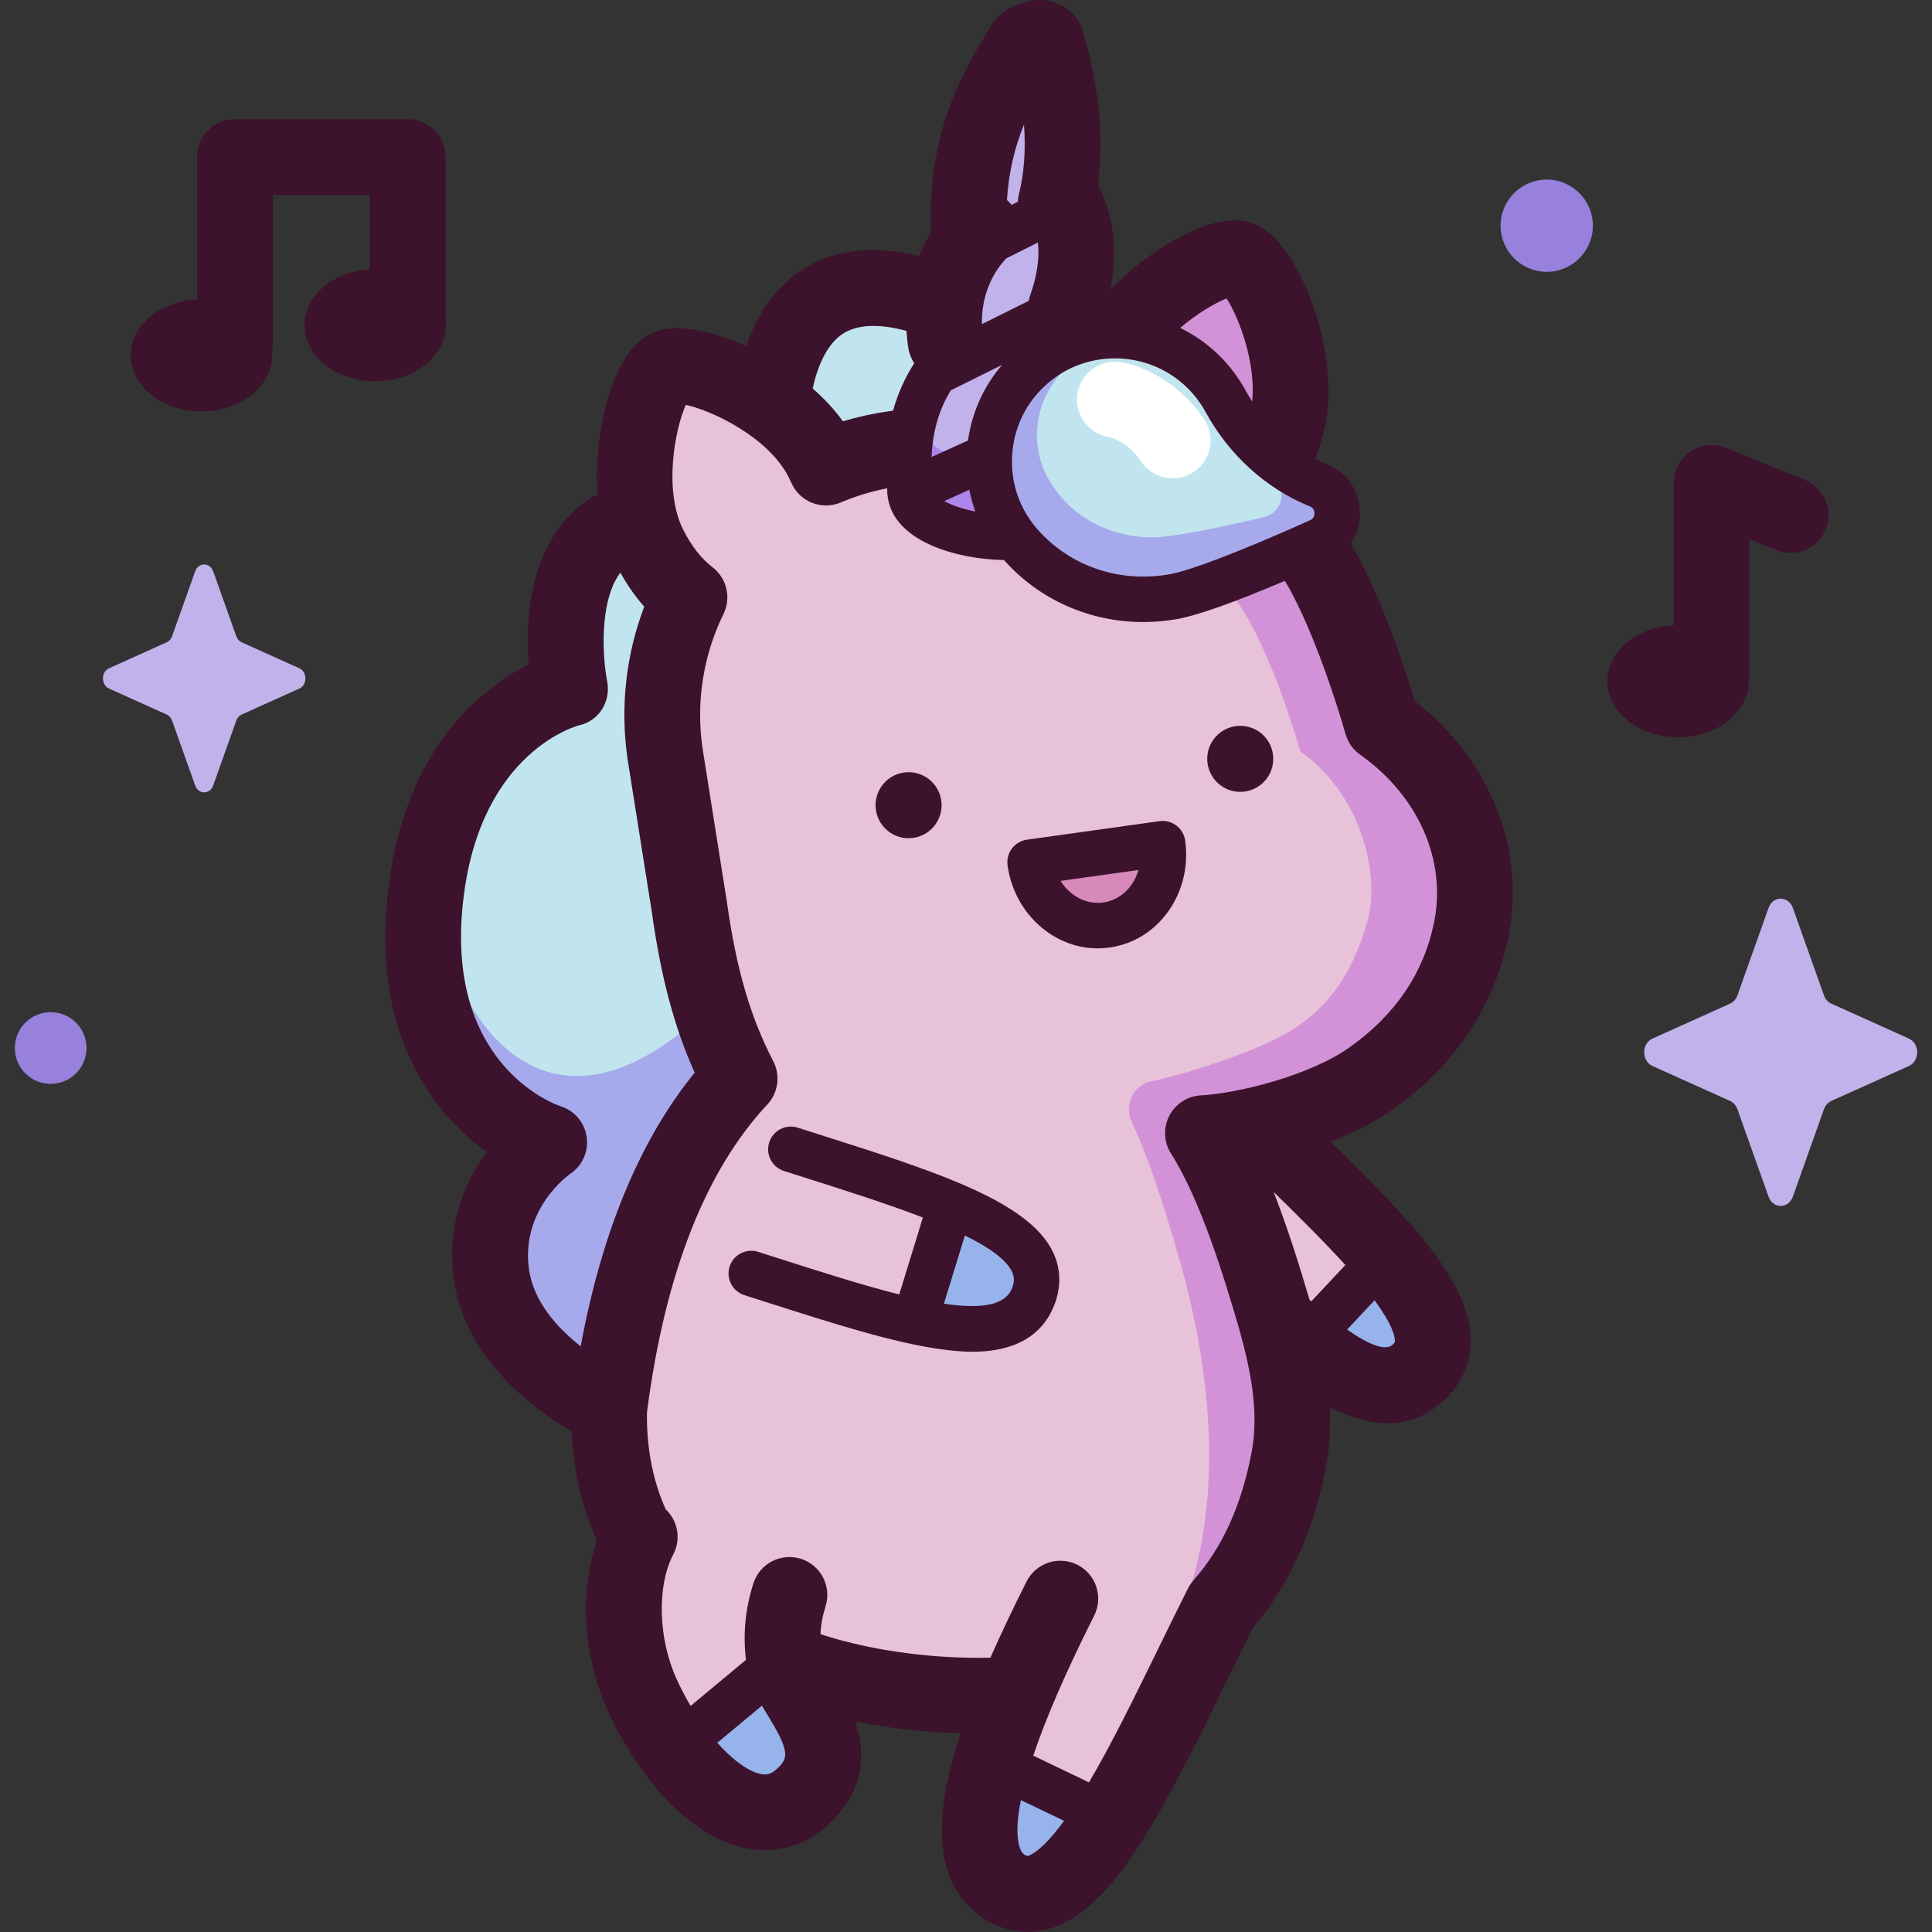 <svg id="Capa_1" enable-background="new 0 0 510.319 510.319" height="512" viewBox="0 0 510.319 510.319" width="512" xmlns="http://www.w3.org/2000/svg"><rect x="0" y="0" width="510.319" height="510.319" fill="#333333" stroke="none"/><g><g><path d="m160.004 371.548s-27.03-12.326-30.185-34.891c-3.155-22.566 15.25-34.916 15.25-34.916s-37.041-11.489-32.985-61.59 38.482-58.271 38.482-58.271-13.666-66.649 54.263-39.351c0 0-16.64-89.787 48.677-60.641l16.779 160.624z" fill="#c1e5ef"/><path d="m143.903 298.171s-28.498-14.389-24.177-43.56c3.241 13.505 29.855 62.777 83.798-6.578 2.005-2.577 21.873 47.09 25.056 46.672l-79.837 70.691s-23.663-15.058-23.663-36.571c0-21.511 18.823-30.654 18.823-30.654z" fill="#a6aaed"/><path d="m362.036 284.954c13.659-9.604 23.108-22.651 26.518-39.121 4.132-19.961-4.322-41.064-23.524-54.666 0 0-6.416-23.053-15.089-39.404-3.594-6.775-9.992-15.564-18.858-23.17 3.428-3.622 6.286-8.482 8.238-14.601 5.899-18.493-6.232-43.812-11.99-45.65-5.758-1.836-30.31 11.783-36.209 30.275-1.511 4.738-2.142 9.175-2.028 13.229-3.059-.036-6.211.153-9.456.606l-43.453 6.074c-6.347.887-12.378 2.592-18.008 4.984-.308-.683-.629-1.369-.98-2.06-8.889-17.485-35.59-27.079-41.035-24.311s-13.429 29.994-4.54 47.479c2.919 5.741 6.526 10.101 10.498 13.153-6.007 12.29-8.539 26.441-6.503 41.008l6.441 40.6c2.86 20.458 7.138 33.634 13.309 45.54-20.858 22.323-30.334 55.547-34.381 86.694l-.113 1.565c-.102 12.575 2.592 23.528 7.533 32.902-11.58 8.479-7.509 22.574 1.278 41.743 9.847 21.482 28.958 39.422 42.538 26.541 13.581-12.881-9.458-30.381-11.018-36.634-.136-.547-.225-1.105-.293-1.667 13.178 6.372 28.906 10.17 46.12 11.411 9.572.69 18.589.583 26.986-.371-12.539 25.929-19.322 45.302-6.448 52.402 13.861 7.643 25.464-28.875 39.976-62.885 16.664-9.81 28.114-26.341 32.843-50.954 2.424-12.618-.072-25.069-3.246-36.612 16.099 14.202 28.908 21.638 37.664 13.313 13.13-12.483-11.322-35.088-40.113-63.173l-10.999 11.275c-1.845-4.021-3.826-7.806-5.953-11.159 11.635-.603 32.29-5.914 44.295-14.356z" fill="#e8c2d8"/><path d="m365.03 191.168s-6.416-23.053-15.088-39.404c-3.594-6.775-9.992-15.563-18.858-23.17 3.428-3.622 6.286-8.482 8.238-14.601 5.899-18.492-6.232-43.812-11.99-45.649-4.991-1.592-24.09 8.429-32.936 23.167 3.647-1.735 6.7-2.501 8.225-2.024 4.995 1.561 15.478 23.191 10.324 39.016-1.705 5.236 4.161 13.464 1.18 16.567 7.681 6.488 13.219 13.992 16.326 19.779 7.497 13.967 13.024 33.669 13.024 33.669 16.642 11.597 20.984 33.404 17.781 44.628-3.953 13.852-10.54 24.785-25.277 31.787-8.143 3.869-22.223 8.663-31.702 10.629-4.852 1.006-7.472 6.232-5.375 10.721 4.723 10.106 8.404 22.026 11.242 31.541l.313 1.088c2.814 10.035 16.071 52.419 3.812 90.847-12.732 39.911 16.889 13.955 26.121-34.088 2.475-12.877-.174-25.584-3.441-37.327l-.363-1.273c-4.38-14.809-10.49-34.598-18.842-47.756 11.633-.607 32.288-5.919 44.293-14.36 13.659-9.604 23.108-22.651 26.518-39.121 4.131-19.961-4.323-41.064-23.525-54.666z" fill="#d392d8"/><path d="m240.353 129.888c-.021-.316-.028-.636-.003-.963-1.268-12.276.965-23.371 8.31-32.74-1.699-13.698.441-24.844 8.215-32.366 2.259-15.722 6.784-32.791 12.895-50.803.696-2.742 4.683-2.446 4.966.369 3.158 15.004 5.193 29.069 4.07 40.496 4.916 8.484 6.243 17.543 2.754 27.395 4.23 8.684 5.681 18.118 2.878 28.635 5.764 8.941 3.676 18.138 3.059 22.442-2.971 14.571-46.223 11.567-47.144-2.465z" fill="#c2b2eb"/><path d="m240.353 129.888c-.021-.316-.028-.636-.003-.963-.901-8.718-.022-16.836 3.186-24.168-.096 2.294-.021 4.644.225 7.049-.023.28-.018.553-.001.822.758 11.976 38.798 14.381 41.466 1.93.108-.71.264-1.577.411-2.566 4.246 8.256 2.43 16.391 1.861 20.361-2.972 14.571-46.224 11.567-47.145-2.465z" fill="#ae85ea"/><path d="m348.215 128.189c-10.551-4.272-19.051-12.259-24.512-22.246-1.551-2.837-3.552-5.504-6.009-7.9-11.734-11.445-30.374-12.549-43.366-2.556-15.496 11.919-17.367 34.233-4.579 48.542 11.01 12.32 26.48 15.937 40 13.606 7.876-1.358 25.439-8.775 38.729-14.731 6.433-2.884 6.271-12.069-.263-14.715z" fill="#c1e5ef"/><path d="m269.749 144.028c11.01 12.32 26.48 15.937 40 13.606 7.876-1.358 25.439-8.775 38.729-14.731 6.433-2.883 6.272-12.069-.263-14.715-10.551-4.273-19.051-12.259-24.513-22.246-1.551-2.837-3.552-5.504-6.008-7.9-11.734-11.445-30.374-12.549-43.366-2.556-15.496 11.919-17.367 34.233-4.579 48.542zm17.983-51.085c10.826-5.399 24.048-2.14 30.761 7.573 1.406 2.034 2.443 4.2 3.133 6.428 2.427 7.843 7.336 14.663 14.274 19.107 4.297 2.753 3.038 9.321-2.014 10.523-10.436 2.482-24.159 5.44-30.018 5.363-10.058-.132-20.627-4.762-26.69-15.003-7.043-11.895-2.359-27.551 10.554-33.991z" fill="#a6aaed"/><path d="m307.106 222.843c1.47 10.517-5.178 20.138-14.85 21.49s-18.704-6.077-20.174-16.594z" fill="#d789b9"/><g fill="#96b4eb"><path d="m369.519 339.832c6.733 5.913 8.726 14.652 4.451 19.519-4.274 4.867-13.197 4.019-19.93-1.894s8.746-23.538 15.479-17.625z"/><path d="m178.1 462.191c10.224 13.905 23.776 21.991 34.124 12.177 11.244-10.665-2.614-24.496-8.601-32.488-8.531 6.746-17.296 13.196-25.523 20.311z"/><path d="m258.063 323.487c8.647 2.35 14.279 9.323 12.58 15.574s-10.086 9.413-18.733 7.062c-8.647-2.35-2.494-24.986 6.153-22.636z"/><path d="m288.237 487.199c-3.745 8.524-11.776 13.239-17.939 10.532-6.162-2.707-8.121-11.812-4.376-20.336 3.746-8.524 26.061 1.28 22.315 9.804z"/></g><path d="m473.566 239.825 8.215 23.098c.352.989 1.048 1.773 1.926 2.168l20.521 9.246c2.899 1.306 2.899 5.925 0 7.232l-20.521 9.246c-.879.396-1.575 1.18-1.926 2.168l-8.215 23.098c-1.16 3.263-5.264 3.263-6.425 0l-8.214-23.098c-.352-.989-1.048-1.773-1.927-2.168l-20.521-9.246c-2.899-1.306-2.899-5.925 0-7.232l20.521-9.246c.879-.396 1.575-1.18 1.927-2.168l8.214-23.098c1.161-3.263 5.265-3.263 6.425 0z" fill="#c2b2eb"/><path d="m56.316 150.915 6.093 17.133c.261.734.777 1.315 1.429 1.609l15.222 6.858c2.151.969 2.151 4.395 0 5.364l-15.222 6.858c-.652.294-1.168.875-1.429 1.609l-6.093 17.133c-.861 2.421-3.905 2.421-4.766 0l-6.093-17.133c-.261-.734-.777-1.315-1.429-1.609l-15.222-6.858c-2.151-.969-2.151-4.395 0-5.364l15.222-6.858c.652-.294 1.168-.875 1.429-1.609l6.093-17.133c.86-2.42 3.905-2.42 4.766 0z" fill="#c2b2eb"/><circle cx="408.552" cy="59.616" fill="#9781dd" r="12.187"/><path d="m22.848 276.824c0 5.228-4.238 9.466-9.466 9.466s-9.466-4.238-9.466-9.466 4.238-9.466 9.466-9.466 9.466 4.238 9.466 9.466z" fill="#9781dd"/></g><g><g fill="#3c122c"><path d="m398.347 247.861c4.824-23.306-4.593-47.029-24.658-62.711-2.171-7.209-7.752-24.569-14.913-38.071-.622-1.172-1.296-2.349-2.008-3.525 1.615-2.341 2.496-5.172 2.44-8.21-.104-5.702-3.453-10.575-8.741-12.717-.001 0-.001 0-.001 0-1.065-.431-2.109-.913-3.134-1.435.55-1.342 1.059-2.725 1.516-4.158 4.35-13.635.813-27.986-1.683-35.328-2.009-5.912-7.668-19.977-16.795-22.889-9.128-2.912-21.885 5.279-26.947 8.935-2.784 2.011-6.527 5.035-10.213 8.957 2.156-10.337 1.062-19.865-3.258-27.95 1.658-12.074.435-25.344-3.672-39.575-1.071-5.057-5.328-8.747-10.755-9.151-5.418-.384-12.1 2.692-14.715 8.442-8.359 13.248-15.797 28.922-14.898 52.956-1.219 1.973-2.267 4.046-3.156 6.188-13.452-3.212-24.625-1.428-33.306 5.412-5.927 4.668-9.835 11.19-12.364 18.413-6.622-2.98-18.053-6.978-25.453-3.213-8.588 4.365-11.936 19.273-12.976 25.48-.681 4.063-1.323 10.115-.834 16.807-1.698.95-3.306 2.043-4.811 3.298-13.473 11.244-14.25 30.505-13.37 41.676-12.434 6.215-34.205 22.844-37.525 63.853-2.395 29.583 8.313 47.493 17.718 57.308 2.966 3.095 5.979 5.593 8.794 7.591-5.577 7.525-10.798 18.885-8.713 33.799 2.983 21.337 21.931 34.73 31.065 40.026.479 10.413 2.747 20.091 6.723 28.861-4.669 13.391-3.687 30.714 2.892 45.065 7.09 15.468 20.419 33.107 36.566 36.23 1.617.313 3.224.468 4.811.468 6.288 0 12.244-2.43 17.134-7.067 9.647-9.15 9.46-18.932 6.767-26.936 6.506 1.317 13.329 2.25 20.441 2.763 2.55.184 5.03.305 7.459.38-5.527 16.658-6.393 28.586-3.038 37.497 2.371 6.296 6.896 10.947 13.087 13.451 2.652 1.072 5.206 1.54 7.649 1.54 13.756 0 23.944-14.854 27.668-20.285 8.336-12.157 16.697-29.262 24.782-45.802 2.314-4.735 4.7-9.608 7.052-14.305 10.845-12.667 16.476-27.991 19.238-42.37 1.034-5.381 1.292-10.7 1.051-15.881 5.492 2.817 10.585 4.233 15.256 4.233 5.697 0 10.771-2.097 15.183-6.291 4.382-4.166 6.716-9.468 6.751-15.332.09-15.272-15.142-31.342-36.986-52.707 5.918-2.307 11.599-5.121 16.324-8.443 16.218-11.409 26.785-27.064 30.556-45.277zm-142.309-118.493c.381 1.952.909 3.87 1.578 5.739-3.529-.686-6.302-1.702-8.203-2.737zm11.375-10.021c.71-7.621 4.465-14.406 10.573-19.104 4.866-3.742 10.699-5.584 16.519-5.584 6.902 0 13.785 2.593 19 7.68 1.973 1.924 3.633 4.105 4.933 6.482 6.242 11.416 16.017 20.268 27.525 24.929 1.064.431 1.238 1.32 1.247 1.812.009.494-.133 1.394-1.186 1.865-18.392 8.243-31.637 13.319-37.295 14.294-13.055 2.255-25.953-2.12-34.506-11.691-5.103-5.709-7.522-13.055-6.81-20.683zm63.346-13.289c-.63-.971-1.231-1.968-1.793-2.995-1.873-3.425-4.256-6.56-7.083-9.315-3.043-2.969-6.481-5.347-10.154-7.128 4.436-3.778 9.14-6.556 12.254-7.781 3.266 5 7.791 16.946 6.776 27.219zm-60.283-73.153c.504 6.672.048 12.873-1.371 18.551-.154.618-.241 1.235-.277 1.849l-1.612.809c-.181-.222-.367-.442-.57-.651-.215-.222-.44-.427-.669-.625.472-7.509 2.064-13.947 4.499-19.933zm-4.699 35.356 8.352-4.19c.596 4.872-.606 9.947-1.994 13.867-.179.505-.302 1.015-.397 1.525l-12.357 6.149c-.194-6.476 2.128-12.848 6.396-17.351zm-14.601 34.799c.191-.072.381-.15.568-.243l12.963-6.452c-4.852 5.637-7.966 12.497-9.019 19.987l-9.626 4.362c.268-6.694 1.96-12.535 5.114-17.654zm-29.343-14.326c4.399-3.459 11.047-3.101 17.605-1.337.088 1.512.244 3.028.486 4.543.236 1.477.788 2.823 1.57 3.989-2.493 3.862-4.356 8.052-5.603 12.544l-1.089.152c-4.12.576-8.181 1.464-12.147 2.654-2.395-3.312-5.162-6.19-8-8.672 1.345-6.003 3.605-11.064 7.178-13.873zm-82.11 246.537c-2.218-15.862 10.45-24.899 10.918-25.228 3.198-2.146 4.88-5.939 4.323-9.75s-3.254-6.964-6.933-8.104c-.294-.092-29.351-9.598-25.98-51.232 3.325-41.071 29.065-48.862 30.873-49.359 5.325-1.159 8.512-6.35 7.443-11.702-1.058-5.298-2.383-20.783 3.494-28.631 1.866 3.326 3.964 6.335 6.309 8.969-4.814 12.68-6.355 26.344-4.455 39.935.009.061.018.121.027.182l6.427 40.513c2.416 17.231 5.888 30.357 11.327 42.47-14.421 17.718-24.508 41.965-30.11 72.284-5.981-4.705-12.449-11.659-13.663-20.347zm65.619 131.841c-1.694 1.606-2.934 1.755-4.384 1.476-3.048-.589-7.232-3.471-11.495-8.242l11.792-9.803c.471.796.956 1.592 1.452 2.4 5.965 9.718 5.531 11.423 2.635 14.169zm65.978 23.126c-1.009-.408-1.463-.884-1.868-1.958-.775-2.06-1.193-5.866.211-12.797l11.402 5.466c-6.617 9.05-9.668 9.282-9.745 9.289zm74.59-146.89c-2.755-9.285-5.841-19.193-9.512-28.527 7.022 6.86 13.596 13.392 18.964 19.325l-9 9.59c-.15-.128-.301-.259-.452-.388zm22.008 11.776c-.532.506-1.238.742-2.097.742-2.359-.001-5.858-1.79-9.996-4.678l7.256-7.731c4.782 6.525 5.376 9.585 5.369 10.711-.002.292-.003.452-.532.956zm-11.634-78.35c-10.539 7.41-29.457 12.052-39.062 12.554-3.549.186-6.734 2.241-8.364 5.399s-1.462 6.944.443 9.945c8.082 12.733 14.335 33.876 17.668 45.141l.345 1.211c2.934 10.545 5.358 21.811 3.255 32.759-2.69 13.997-7.823 25.227-15.443 33.764-.005.02-.013.04-.019.059-.507.596-.96 1.253-1.328 1.983-2.62 5.206-5.268 10.623-7.828 15.86-6.063 12.404-12.302 25.16-18.308 35.348l-14.723-7.059c3.032-9.009 8.046-21.005 16.09-36.988 2.483-4.934.497-10.945-4.436-13.429-4.932-2.48-10.945-.495-13.428 4.436-3.644 7.239-6.82 13.925-9.551 20.118-4.41.082-9.007-.024-13.845-.372-7.902-.57-19.358-2.057-31.024-5.847.099-2.447.529-4.826 1.33-7.361 1.665-5.267-1.254-10.885-6.521-12.55-5.264-1.661-10.884 1.255-12.549 6.521-2.127 6.729-2.762 13.213-1.953 20.18l-14.621 12.154c-1.273-2.151-2.5-4.459-3.638-6.941-4.94-10.777-5.333-24.689-.936-33.08 2.132-4.07 1.177-8.929-2.017-11.926-3.146-7.032-4.992-15.303-4.952-25.081l.069-.949c4.74-36.202 15.417-63.411 31.734-80.875 2.89-3.093 3.52-7.671 1.572-11.429-6.111-11.79-9.784-24.447-12.283-42.322-.009-.061-.018-.121-.027-.182l-6.426-40.504c-1.672-12.084.262-24.235 5.595-35.145 2.087-4.271.879-9.422-2.89-12.319-2.96-2.275-5.544-5.559-7.678-9.757-5.355-10.535-2.262-26.753.608-33.146 6.857 1.449 21.782 8.507 27.139 19.042.278.549.533 1.094.777 1.637 2.235 4.959 8.023 7.221 13.028 5.094 3.927-1.669 8.032-2.916 12.238-3.734.004.038.005.076.009.114-.005.258.009.534.02.807 0 .091.002.183.007.274.001.022 0 .042.002.064.001.014 0 .027.001.04.004.064.015.125.02.188.007.075.013.15.024.226 1.085 11.29 15.662 16.278 27.948 17.111.928.064 1.875.097 2.829.115.03.034.058.07.088.104 9.38 10.497 22.652 16.28 36.68 16.28 2.914 0 5.862-.25 8.813-.759 5.391-.929 14.998-4.331 28.602-10.114.757 1.229 1.338 2.263 1.738 3.017 8.046 15.171 14.228 37.181 14.289 37.399.616 2.215 1.977 4.149 3.853 5.479 15.449 10.944 22.926 27.987 19.512 44.478-2.757 13.33-10.32 24.421-22.476 32.968z"/><path d="m215.877 299.506-5.162-1.643c-3.158-1.007-6.533.738-7.539 3.895-1.007 3.157.737 6.532 3.894 7.539l5.173 1.646c10.982 3.489 22.126 7.03 31.531 10.653l-6.251 20.32c-9.632-2.417-20.744-5.971-32.099-9.604l-5.164-1.65c-3.158-1.006-6.533.737-7.539 3.895-1.007 3.157.737 6.532 3.894 7.539l5.153 1.646c18.419 5.893 34.326 10.982 47.004 12.672 1.82.242 4.763.635 8.14.635 7.788 0 17.878-2.087 21.783-12.91 1.674-4.64 1.448-9.344-.654-13.604-6.602-13.377-31.121-21.167-62.164-31.029zm51.529 40.558c-1.764 4.888-8.492 5.722-18.08 4.295l5.539-18.004c6.301 3.091 10.814 6.249 12.413 9.488.669 1.354.707 2.617.128 4.221z"/><path d="m318.962 201.648c.667 4.77 5.074 8.096 9.843 7.429 4.77-.667 8.096-5.074 7.429-9.843-.667-4.77-5.074-8.096-9.843-7.429-4.77.666-8.096 5.073-7.429 9.843z"/><path d="m231.358 213.894c.667 4.77 5.074 8.096 9.843 7.429 4.77-.667 8.096-5.074 7.429-9.843-.667-4.77-5.074-8.096-9.843-7.429-4.77.667-8.096 5.074-7.429 9.843z"/><path d="m289.943 250.495c-5.272 0-10.386-1.856-14.662-5.374-4.976-4.093-8.223-9.971-9.143-16.551-.22-1.576.195-3.176 1.153-4.445.958-1.27 2.382-2.107 3.959-2.328l35.024-4.896c3.289-.451 6.314 1.83 6.773 5.111.92 6.581-.591 13.124-4.253 18.424-3.77 5.456-9.349 8.95-15.708 9.839-1.05.147-2.1.22-3.143.22zm-9.834-17.819c.76 1.203 1.699 2.276 2.796 3.178 2.499 2.056 5.524 2.959 8.52 2.537 2.996-.419 5.659-2.115 7.498-4.776.807-1.167 1.416-2.457 1.817-3.822z"/><path d="m117.678 84.505c.017-.237.036-.474.036-.715v-42.301c0-5.522-4.477-10-10-10h-45.659c-5.523 0-10 4.478-10 10v37.575c-9.769.478-17.512 6.9-17.512 14.774 0 8.185 8.36 14.821 18.672 14.821s18.672-6.636 18.672-14.821c0-.212-.029-.418-.04-.628.136-.657.208-1.337.208-2.035v-39.686h25.658v19.634c-9.665.562-17.291 6.95-17.291 14.765 0 8.186 8.36 14.821 18.672 14.821s18.672-6.635 18.672-14.821c0-.467-.035-.927-.088-1.383z"/><path d="m476.743 126.798-20.875-8.493c-3.083-1.254-6.588-.893-9.351.966-2.762 1.857-4.418 4.968-4.418 8.297v37.576c-9.769.478-17.512 6.9-17.512 14.774 0 8.185 8.36 14.82 18.672 14.82s18.672-6.635 18.672-14.82c0-.212-.029-.418-.04-.628.136-.657.208-1.337.208-2.035v-34.823l7.106 2.892c5.114 2.079 10.95-.378 13.031-5.494 2.083-5.116-.377-10.951-5.493-13.032z"/></g><path d="m309.775 126.344c-3.201 0-6.344-1.533-8.279-4.379-3.726-5.48-8.311-6.497-8.354-6.503-5.474-.735-9.315-5.769-8.58-11.242s5.772-9.31 11.242-8.58c1.349.182 13.438 2.144 22.232 15.081 3.105 4.567 1.919 10.787-2.648 13.893-1.722 1.169-3.678 1.73-5.613 1.73z" fill="#fff"/></g></g></svg>